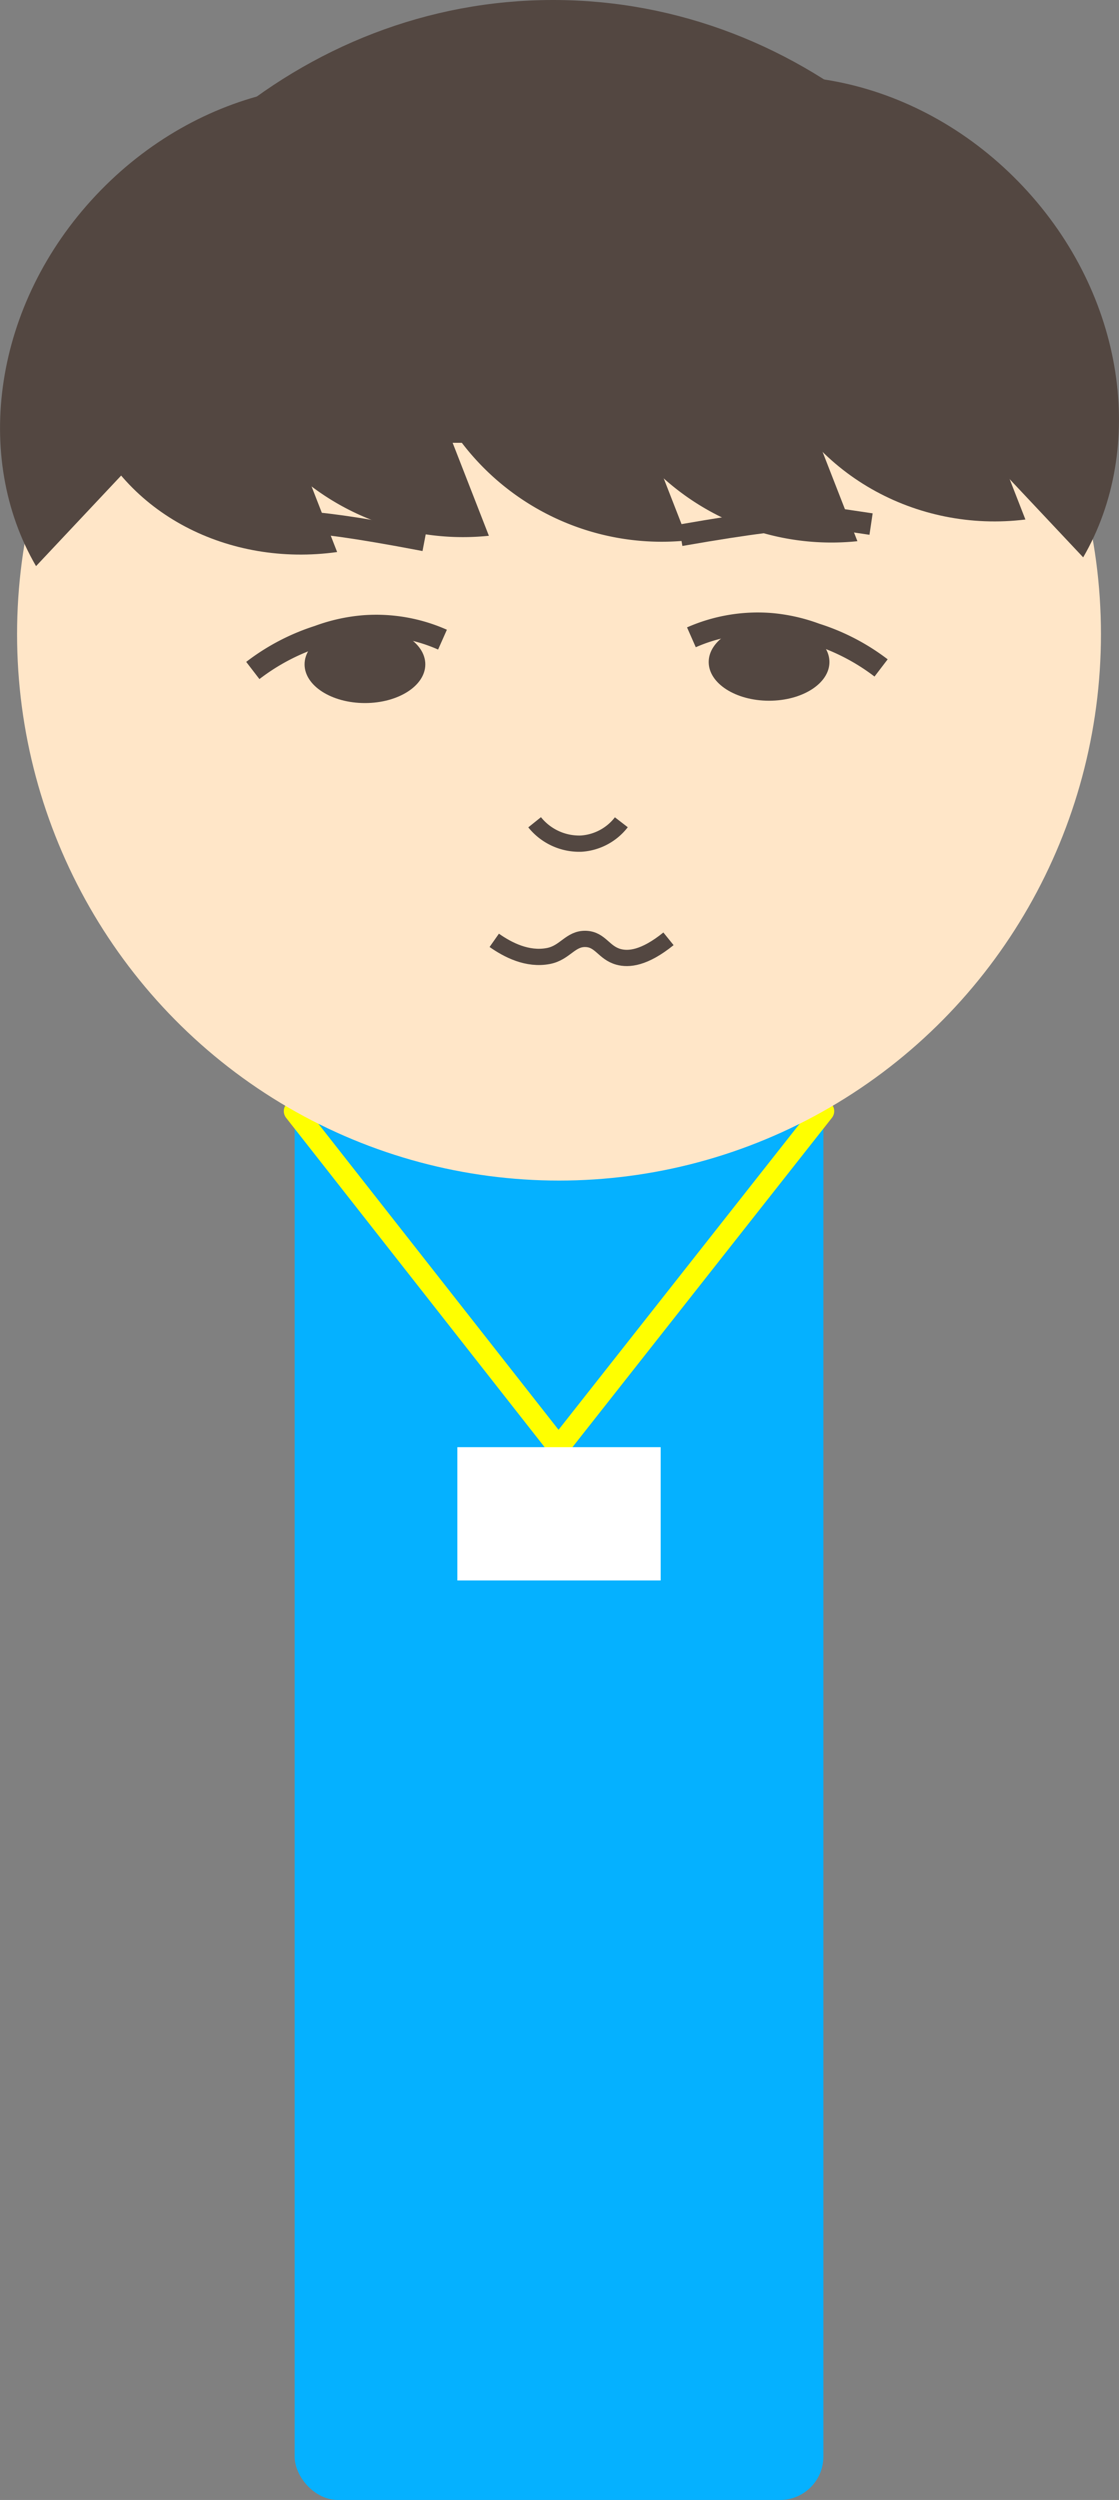 <svg xmlns="http://www.w3.org/2000/svg" viewBox="0 0 206.48 461.19"><rect x="0" y="0" width="206.48" height="461.19" fill="#808080" stroke="none"/><defs><style>.cls-1{fill:#05b1ff;}.cls-2,.cls-6,.cls-7{fill:none;}.cls-2{stroke:#ff0;stroke-linejoin:round;}.cls-2,.cls-6{stroke-width:4px;}.cls-3{fill:#fff;}.cls-4{fill:#ffe6c8;}.cls-5{fill:#534741;}.cls-6,.cls-7{stroke:#534741;stroke-miterlimit:10;}.cls-7{stroke-width:3px;}</style></defs><rect class="cls-1" x="54.37" y="124.37" width="97.56" height="336.82" rx="8"/><polygon class="cls-2" points="54.37 204.98 103.06 267 151.93 204.98 54.37 204.98"/><rect class="cls-3" x="84.39" y="266.97" width="37.52" height="24.59"/><ellipse class="cls-4" cx="103.15" cy="116.99" rx="100" ry="100.8"/><path class="cls-5" d="M288.14,113c-11.24-47-50.29-81.69-96.73-81.69S105.92,66,94.67,113Z" transform="translate(-89.35 -31.31)"/><path class="cls-5" d="M174.64,52.09c-20.83-10.43-48.71-4.82-67.6,15.26S84.27,115.6,96,135.75Z" transform="translate(-89.35 -31.31)"/><path class="cls-5" d="M210.53,50.46c20.83-10.43,48.71-4.82,67.6,15.26S300.9,114,289.22,134.13Z" transform="translate(-89.35 -31.31)"/><path class="cls-5" d="M183.78,47.61A46.4,46.4,0,0,0,216.28,131Z" transform="translate(-89.35 -31.31)"/><path class="cls-5" d="M215.05,47.77a46.41,46.41,0,0,0,32.51,83.38Z" transform="translate(-89.35 -31.31)"/><path class="cls-5" d="M247.45,47.37C231,59.13,223.76,80.49,231.23,99.64s27.23,30,47.33,27.51Z" transform="translate(-89.35 -31.31)"/><path class="cls-5" d="M147.05,46.77a46.41,46.41,0,0,0,32.51,83.38Z" transform="translate(-89.35 -31.31)"/><path class="cls-5" d="M122.47,58.53c-16.6,11.46-24.22,31.78-17.23,49.7s26.34,27.71,46.32,24.92Z" transform="translate(-89.35 -31.31)"/><g id="装飾"><path class="cls-6" d="M171,149.31a30.16,30.16,0,0,0-14.48-2.51,31.66,31.66,0,0,0-8.45,1.88A39.51,39.51,0,0,0,136,155" transform="translate(-89.35 -31.31)"/><ellipse class="cls-5" cx="67.34" cy="122.56" rx="11.14" ry="7.14"/><path class="cls-7" d="M188,183a10.55,10.55,0,0,0,8.62,3.94A10.19,10.19,0,0,0,204,183" transform="translate(-89.35 -31.31)"/><path class="cls-6" d="M214.92,130.06c13.43-2.35,19.7-3,22.82-3l6.09,0h0l6.25.93" transform="translate(-89.35 -31.31)"/><path class="cls-6" d="M167.69,131c-13.39-2.56-19.65-3.28-22.78-3.36l-6.08-.15h0l-6.27.83" transform="translate(-89.35 -31.31)"/><path class="cls-6" d="M216.93,148.88a30.4,30.4,0,0,1,14.49-2.5,31.58,31.58,0,0,1,8.44,1.88,39.4,39.4,0,0,1,12.07,6.27" transform="translate(-89.35 -31.31)"/><ellipse class="cls-5" cx="141.91" cy="122.13" rx="11.14" ry="7.14"/><path class="cls-7" d="M180.55,204.78c2.49,1.75,6.11,3.64,10,2.89,3.1-.6,4.05-3.27,6.93-3.15,2.69.12,3.27,2.56,6,3.31,1.83.5,4.73.3,9.22-3.33" transform="translate(-89.35 -31.31)"/></g></svg>